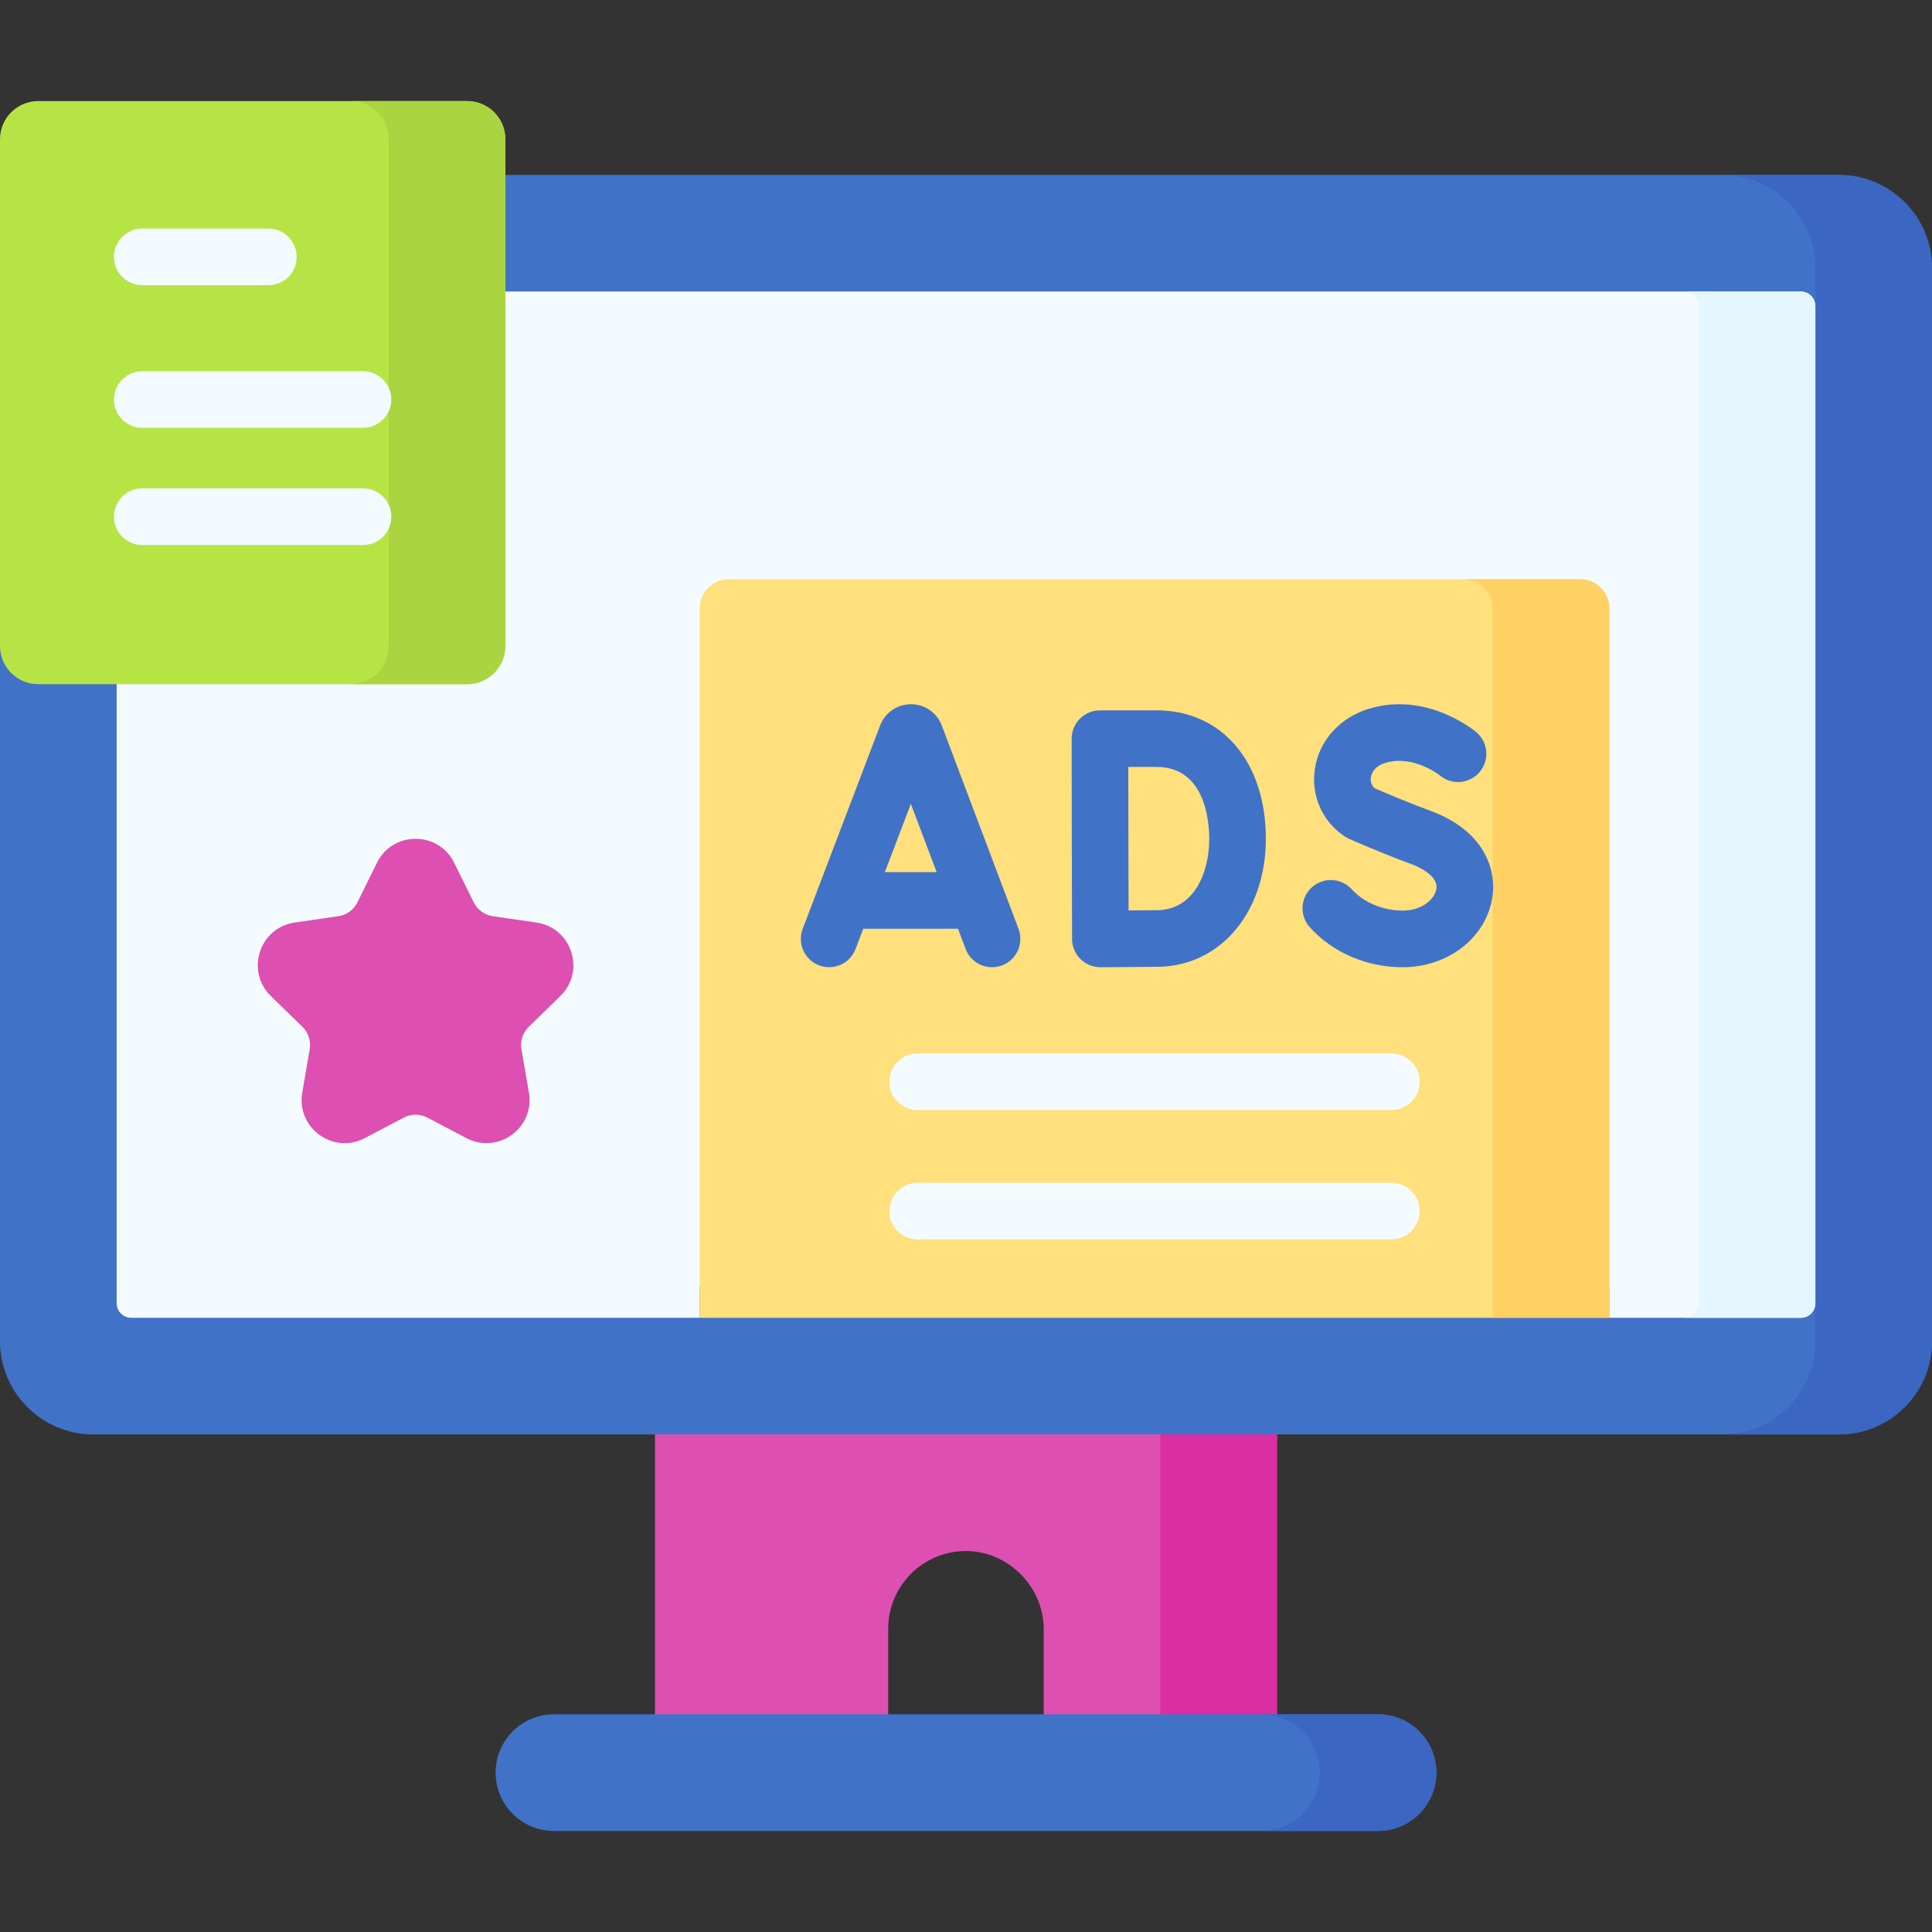 <svg width="70" height="70" viewBox="0 0 70 70" fill="none" xmlns="http://www.w3.org/2000/svg">
<rect x="0" y="0" width="70" height="70" fill="#333333" stroke="none"/>
<g clip-path="url(#clip0_1967_17415)">
<path d="M46.266 49.553V64.226H37.815V59.014C37.815 57.499 36.531 56.197 34.998 56.197C33.442 56.197 32.181 57.458 32.181 59.014V64.226H23.73V49.553H46.266Z" fill="#DD4FB1"/>
<path d="M42.043 49.553H46.268V64.226H42.043V49.553Z" fill="#DA2EA2"/>
<path d="M66.62 51.972H3.38C1.513 51.972 0 50.458 0 48.591V9.718C0 7.851 1.513 6.338 3.38 6.338H66.62C68.487 6.338 70 7.851 70 9.718V48.591C70 50.458 68.487 51.972 66.62 51.972Z" fill="#4073C8"/>
<path d="M66.62 6.338H62.395C64.261 6.338 65.775 7.851 65.775 9.718V48.591C65.775 50.458 64.261 51.972 62.395 51.972H66.62C68.487 51.972 70 50.458 70 48.591V9.718C70 7.851 68.487 6.338 66.62 6.338Z" fill="#3B66C1"/>
<path d="M65.775 11.092V47.218C65.775 47.509 65.538 47.746 65.247 47.746H58.31V46.606H25.352V47.746H4.754C4.463 47.746 4.227 47.509 4.227 47.218V11.092C4.227 10.799 4.463 10.562 4.754 10.562H65.247C65.538 10.562 65.775 10.799 65.775 11.092Z" fill="#F4FBFF"/>
<path d="M65.245 10.565H61.02C61.16 10.565 61.294 10.62 61.393 10.719C61.492 10.818 61.548 10.953 61.548 11.093V47.219C61.548 47.359 61.492 47.494 61.393 47.593C61.294 47.692 61.16 47.747 61.02 47.747H65.245C65.385 47.747 65.519 47.692 65.618 47.593C65.717 47.494 65.773 47.359 65.773 47.219V11.093C65.773 11.023 65.759 10.954 65.733 10.89C65.706 10.826 65.667 10.768 65.618 10.719C65.569 10.67 65.511 10.631 65.447 10.605C65.383 10.578 65.314 10.564 65.245 10.565Z" fill="#E4F6FF"/>
<path d="M49.929 66.339H20.07C18.903 66.339 17.957 65.393 17.957 64.226C17.957 63.059 18.903 62.113 20.07 62.113H49.929C51.096 62.113 52.042 63.059 52.042 64.226C52.042 65.393 51.096 66.339 49.929 66.339Z" fill="#4073C8"/>
<path d="M49.928 62.113H45.703C46.87 62.113 47.816 63.059 47.816 64.226C47.816 65.393 46.87 66.339 45.703 66.339H49.928C51.095 66.339 52.041 65.393 52.041 64.226C52.041 63.059 51.095 62.113 49.928 62.113Z" fill="#3B66C1"/>
<path d="M58.309 47.747H25.352V22.043C25.352 21.762 25.463 21.494 25.661 21.296C25.859 21.098 26.128 20.986 26.408 20.986H57.253C57.533 20.986 57.802 21.098 58 21.296C58.198 21.494 58.309 21.762 58.309 22.043V47.747Z" fill="#FFE07D"/>
<path d="M57.253 20.986H53.027C53.307 20.986 53.576 21.098 53.774 21.296C53.972 21.494 54.084 21.762 54.084 22.043V47.747H58.309V22.043C58.309 21.762 58.198 21.494 57.999 21.296C57.801 21.098 57.533 20.986 57.253 20.986Z" fill="#FFD064"/>
<path d="M34.122 26.284C34.036 26.058 33.883 25.863 33.684 25.726C33.484 25.588 33.248 25.515 33.005 25.516H33.004C32.763 25.515 32.527 25.588 32.328 25.725C32.129 25.862 31.977 26.056 31.89 26.281L29.083 33.653C28.986 33.907 28.994 34.19 29.105 34.438C29.217 34.686 29.422 34.88 29.676 34.976C29.802 35.024 29.936 35.047 30.07 35.043C30.205 35.039 30.338 35.009 30.46 34.954C30.583 34.899 30.694 34.82 30.787 34.722C30.879 34.624 30.951 34.509 30.999 34.383L31.278 33.65H34.709L34.985 34.38C35.059 34.575 35.19 34.743 35.361 34.862C35.532 34.98 35.736 35.044 35.944 35.044C36.11 35.044 36.274 35.004 36.421 34.926C36.568 34.849 36.694 34.738 36.788 34.601C36.882 34.465 36.942 34.308 36.962 34.143C36.982 33.978 36.962 33.811 36.904 33.656L34.122 26.284ZM32.06 31.599L33.002 29.125L33.936 31.599H32.06ZM41.908 25.737H39.853C39.718 25.737 39.585 25.764 39.461 25.815C39.336 25.867 39.223 25.943 39.128 26.038C39.032 26.134 38.957 26.247 38.906 26.371C38.854 26.496 38.828 26.63 38.828 26.764C38.828 26.764 38.833 29.555 38.833 30.382C38.833 31.391 38.843 34.022 38.843 34.022C38.844 34.293 38.952 34.553 39.144 34.745C39.337 34.936 39.597 35.044 39.868 35.044H39.872C39.934 35.043 41.4 35.038 41.986 35.028C44.233 34.988 45.864 33.038 45.864 30.39C45.864 27.607 44.274 25.737 41.908 25.737ZM41.951 32.977C41.705 32.981 41.287 32.985 40.89 32.987C40.887 32.138 40.884 30.977 40.884 30.382C40.884 29.884 40.882 28.673 40.88 27.788H41.908C43.676 27.788 43.813 29.78 43.813 30.39C43.813 31.662 43.237 32.955 41.951 32.977ZM51.828 29.377C50.925 29.044 50.084 28.681 49.809 28.561C49.651 28.427 49.657 28.243 49.668 28.166C49.684 28.051 49.769 27.77 50.199 27.64C51.202 27.338 52.141 28.075 52.173 28.099C52.381 28.272 52.649 28.355 52.919 28.331C53.188 28.307 53.438 28.177 53.612 27.97C53.787 27.761 53.872 27.492 53.848 27.221C53.825 26.95 53.695 26.7 53.486 26.525C53.414 26.464 51.696 25.047 49.607 25.677C48.541 25.998 47.786 26.84 47.638 27.874C47.498 28.846 47.92 29.782 48.738 30.316C48.783 30.345 48.831 30.371 48.88 30.393C48.923 30.412 49.956 30.872 51.118 31.301C51.357 31.389 52.13 31.716 52.041 32.217C51.973 32.599 51.499 32.993 50.824 32.993C50.106 32.993 49.416 32.704 48.978 32.221C48.796 32.02 48.54 31.899 48.269 31.886C47.997 31.872 47.731 31.967 47.53 32.15C47.328 32.333 47.208 32.588 47.194 32.859C47.181 33.131 47.276 33.397 47.459 33.598C48.291 34.517 49.518 35.044 50.824 35.044C52.444 35.044 53.804 34.007 54.06 32.578C54.252 31.499 53.767 30.092 51.828 29.377Z" fill="#4073C8"/>
<path d="M16.457 31.261L17.165 32.696C17.231 32.828 17.328 32.943 17.448 33.03C17.567 33.117 17.706 33.174 17.853 33.195L19.436 33.425C20.717 33.611 21.228 35.185 20.301 36.088L19.156 37.205C19.05 37.308 18.97 37.436 18.925 37.577C18.879 37.718 18.868 37.867 18.893 38.013L19.164 39.59C19.382 40.866 18.044 41.838 16.898 41.236L15.482 40.492C15.351 40.423 15.205 40.387 15.057 40.387C14.909 40.387 14.763 40.423 14.632 40.492L13.216 41.236C12.071 41.838 10.732 40.866 10.951 39.59L11.221 38.013C11.246 37.867 11.236 37.718 11.19 37.577C11.144 37.436 11.065 37.308 10.959 37.205L9.813 36.088C8.886 35.185 9.398 33.611 10.678 33.425L12.262 33.195C12.408 33.174 12.547 33.117 12.667 33.03C12.787 32.943 12.884 32.828 12.949 32.696L13.657 31.261C14.23 30.101 15.885 30.101 16.457 31.261Z" fill="#DD4FB1"/>
<path d="M33.248 40.219H50.414C50.98 40.219 51.439 39.76 51.439 39.193C51.439 38.627 50.98 38.168 50.414 38.168H33.248C32.976 38.168 32.715 38.276 32.523 38.468C32.331 38.661 32.223 38.921 32.223 39.193C32.223 39.465 32.331 39.726 32.523 39.918C32.715 40.111 32.976 40.219 33.248 40.219ZM50.414 42.855H33.248C32.976 42.855 32.715 42.963 32.523 43.156C32.331 43.348 32.223 43.609 32.223 43.881C32.223 44.153 32.331 44.413 32.523 44.606C32.715 44.798 32.976 44.906 33.248 44.906H50.414C50.98 44.906 51.439 44.447 51.439 43.881C51.439 43.315 50.98 42.855 50.414 42.855Z" fill="#F4FBFF"/>
<path d="M16.925 24.789H1.385C0.62 24.789 0 24.169 0 23.404V5.047C0 4.282 0.62 3.662 1.385 3.662H16.925C17.69 3.662 18.31 4.282 18.31 5.047V23.404C18.31 24.169 17.69 24.789 16.925 24.789Z" fill="#B7E445"/>
<path d="M16.924 3.662H12.699C13.464 3.662 14.084 4.282 14.084 5.047V23.404C14.084 24.169 13.464 24.789 12.699 24.789H16.924C17.689 24.789 18.309 24.169 18.309 23.404V5.047C18.31 4.282 17.689 3.662 16.924 3.662Z" fill="#AAD540"/>
<path d="M5.154 10.332H9.724C9.996 10.332 10.257 10.224 10.449 10.032C10.641 9.839 10.749 9.579 10.749 9.307C10.749 9.035 10.641 8.774 10.449 8.582C10.257 8.389 9.996 8.281 9.724 8.281H5.154C4.882 8.281 4.622 8.389 4.429 8.582C4.237 8.774 4.129 9.035 4.129 9.307C4.129 9.579 4.237 9.839 4.429 10.032C4.622 10.224 4.882 10.332 5.154 10.332ZM5.154 15.501H13.152C13.424 15.501 13.685 15.393 13.877 15.201C14.069 15.008 14.178 14.748 14.178 14.476C14.178 14.204 14.069 13.943 13.877 13.751C13.685 13.558 13.424 13.45 13.152 13.45H5.154C4.882 13.45 4.622 13.558 4.429 13.751C4.237 13.943 4.129 14.204 4.129 14.476C4.129 14.748 4.237 15.008 4.429 15.201C4.622 15.393 4.882 15.501 5.154 15.501ZM13.152 17.695H5.154C4.882 17.695 4.622 17.803 4.429 17.996C4.237 18.188 4.129 18.449 4.129 18.721C4.129 18.993 4.237 19.254 4.429 19.446C4.622 19.638 4.882 19.746 5.154 19.746H13.152C13.424 19.746 13.685 19.638 13.877 19.446C14.069 19.254 14.178 18.993 14.178 18.721C14.178 18.449 14.069 18.188 13.877 17.996C13.685 17.803 13.424 17.695 13.152 17.695Z" fill="#F4FBFF"/>
</g>
<defs>
<clipPath id="clip0_1967_17415">
<rect width="70" height="70" fill="white"/>
</clipPath>
</defs>
</svg>
